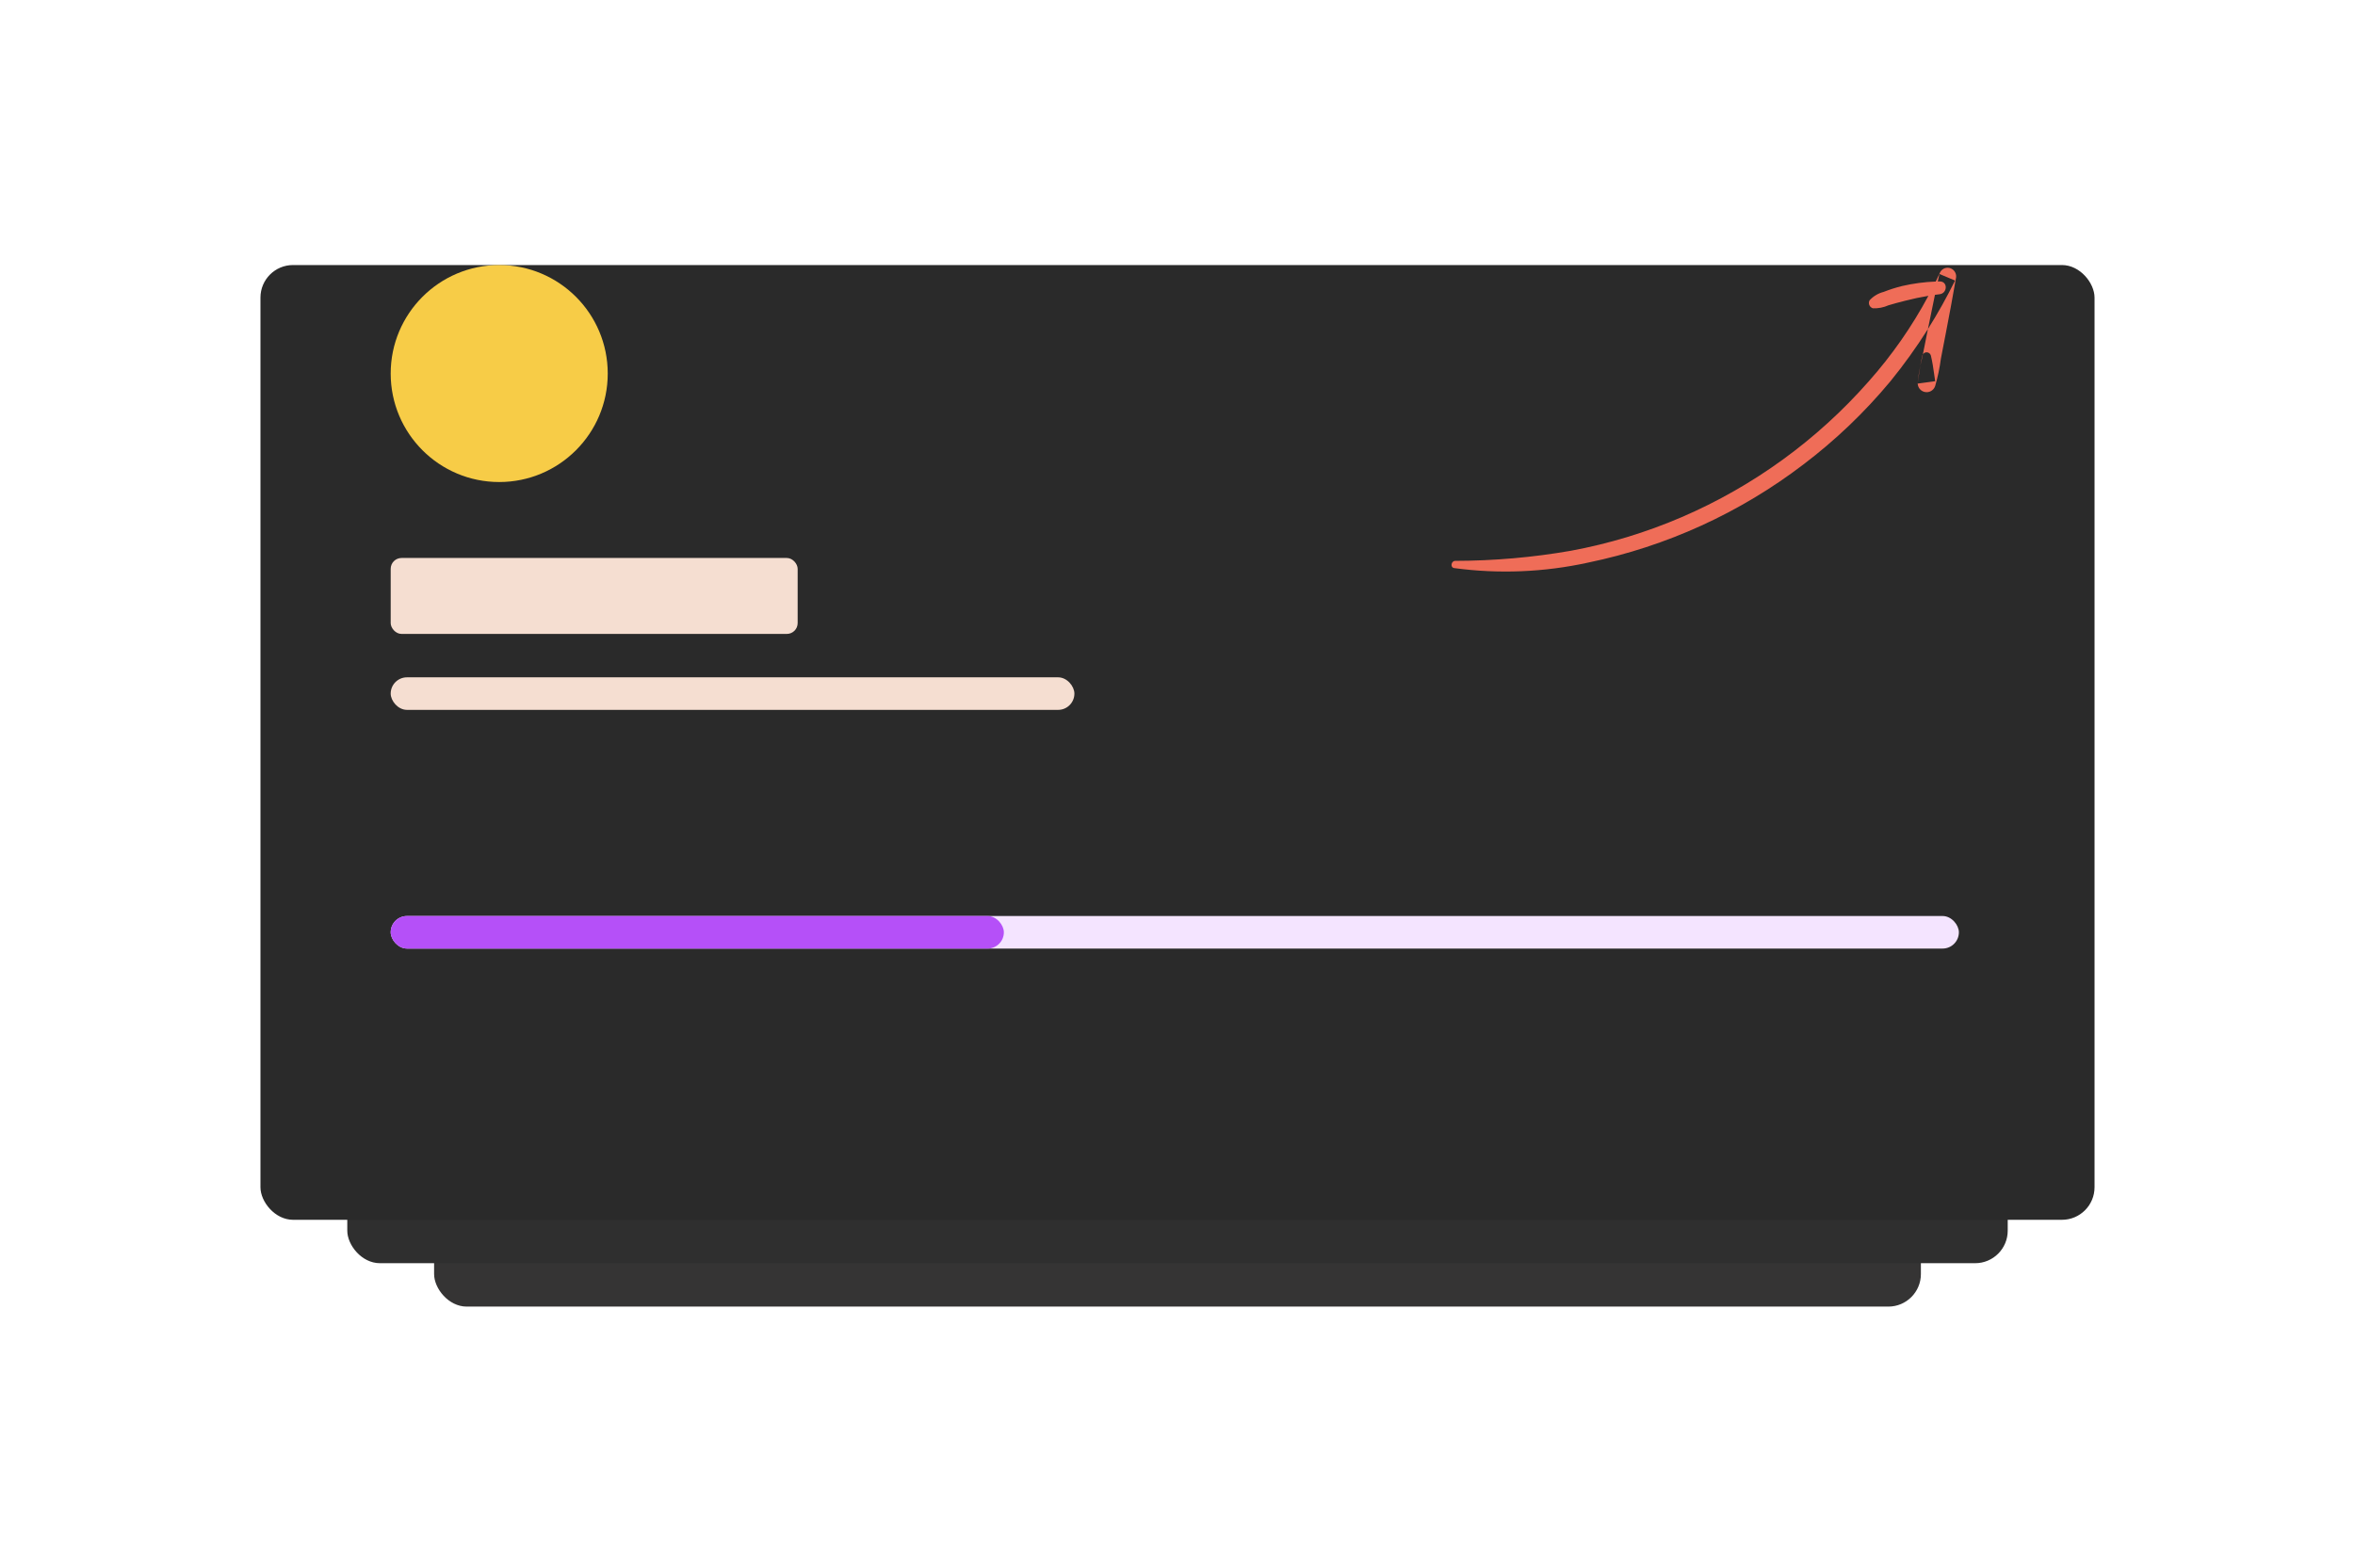 <svg width="434" height="289" viewBox="0 0 434 289" fill="none" xmlns="http://www.w3.org/2000/svg">
<g filter="url(#filter0_d_1930_21064)">
<rect x="80" y="40.857" width="274" height="176" rx="6" fill="#353434"/>
</g>
<g filter="url(#filter1_d_1930_21064)">
<rect x="64" y="32.857" width="306" height="176" rx="6" fill="#2F2F2F"/>
</g>
<g filter="url(#filter2_d_1930_21064)">
<rect x="48" y="24.857" width="338" height="176" rx="6" fill="#2A2A2A"/>
</g>
<circle cx="92" cy="68.857" r="20" fill="#F7CC47"/>
<rect x="72" y="102.857" width="75" height="14" rx="2" fill="#F5DED1"/>
<rect x="72" y="124.857" width="126" height="6" rx="3" fill="#F5DED1"/>
<path fill-rule="evenodd" clip-rule="evenodd" d="M289.5 101.527C282.456 102.754 275.32 103.377 268.169 103.389V103.388C267.428 103.399 267.211 104.604 267.989 104.721C276.225 105.831 284.593 105.487 292.709 103.702C307.131 100.716 320.693 94.524 332.388 85.587C338.279 81.119 343.639 75.993 348.362 70.308C350.869 67.231 353.184 64.007 355.295 60.655L355.311 60.577C355.728 58.498 356.151 56.423 356.588 54.351C356.873 54.311 357.158 54.275 357.444 54.24C358.916 54.069 359.002 51.845 357.444 51.878C357.334 51.88 357.224 51.883 357.114 51.885C357.213 51.425 357.313 50.965 357.415 50.504L360.292 51.715C358.783 54.782 357.115 57.766 355.295 60.655L354.361 65.342C354.504 65.1 354.766 64.945 355.057 64.945C355.413 64.945 355.727 65.177 355.831 65.516C356.125 66.7 356.29 67.875 356.458 69.064C356.514 69.465 356.571 69.867 356.633 70.272L353.41 70.708C353.436 71.41 353.912 72.04 354.621 72.236C355.476 72.471 356.364 71.99 356.633 71.147C357.112 69.497 357.463 67.814 357.685 66.111L358.622 61.265C359.265 57.963 359.874 54.654 360.451 51.338C360.642 50.58 360.256 49.796 359.539 49.484C358.815 49.174 357.973 49.45 357.574 50.127C357.301 50.721 357.02 51.311 356.733 51.898C354.657 51.976 352.593 52.251 350.568 52.719C349.401 53.003 348.254 53.367 347.136 53.808C346.146 54.059 345.251 54.592 344.557 55.342C344.399 55.614 344.376 55.944 344.495 56.236C344.614 56.527 344.861 56.747 345.164 56.832C346.148 56.871 347.128 56.681 348.026 56.276C348.965 55.988 349.917 55.744 350.871 55.499C350.951 55.478 351.03 55.458 351.109 55.438C352.519 55.071 353.945 54.769 355.382 54.533C352.346 60.201 348.652 65.499 344.371 70.316C334.891 81.091 323.132 89.631 309.943 95.318C303.383 98.143 296.525 100.226 289.5 101.527ZM353.896 67.382C354.016 66.793 354.152 66.207 354.304 65.625L354.361 65.342C354.329 65.396 354.303 65.454 354.284 65.516C354.126 66.139 354.003 66.76 353.896 67.382ZM353.896 67.382C353.672 68.482 353.503 69.593 353.392 70.711L353.41 70.708C353.405 70.565 353.419 70.418 353.453 70.272C353.515 69.879 353.572 69.489 353.63 69.1C353.714 68.524 353.798 67.953 353.896 67.382Z" fill="#EF6D58"/>
<rect x="72" y="168.857" width="289" height="6" rx="3" fill="#F4E4FF"/>
<rect x="72" y="168.857" width="113" height="6" rx="3" fill="#B550F8"/>
<defs>
<filter id="filter0_d_1930_21064" x="32" y="16.857" width="370" height="272" filterUnits="userSpaceOnUse" color-interpolation-filters="sRGB">
<feFlood flood-opacity="0" result="BackgroundImageFix"/>
<feColorMatrix in="SourceAlpha" type="matrix" values="0 0 0 0 0 0 0 0 0 0 0 0 0 0 0 0 0 0 127 0" result="hardAlpha"/>
<feOffset dy="24"/>
<feGaussianBlur stdDeviation="24"/>
<feColorMatrix type="matrix" values="0 0 0 0 0.333 0 0 0 0 0.118 0 0 0 0 0 0 0 0 0.04 0"/>
<feBlend mode="normal" in2="BackgroundImageFix" result="effect1_dropShadow_1930_21064"/>
<feBlend mode="normal" in="SourceGraphic" in2="effect1_dropShadow_1930_21064" result="shape"/>
</filter>
<filter id="filter1_d_1930_21064" x="16" y="8.857" width="402" height="272" filterUnits="userSpaceOnUse" color-interpolation-filters="sRGB">
<feFlood flood-opacity="0" result="BackgroundImageFix"/>
<feColorMatrix in="SourceAlpha" type="matrix" values="0 0 0 0 0 0 0 0 0 0 0 0 0 0 0 0 0 0 127 0" result="hardAlpha"/>
<feOffset dy="24"/>
<feGaussianBlur stdDeviation="24"/>
<feColorMatrix type="matrix" values="0 0 0 0 0.333 0 0 0 0 0.118 0 0 0 0 0 0 0 0 0.04 0"/>
<feBlend mode="normal" in2="BackgroundImageFix" result="effect1_dropShadow_1930_21064"/>
<feBlend mode="normal" in="SourceGraphic" in2="effect1_dropShadow_1930_21064" result="shape"/>
</filter>
<filter id="filter2_d_1930_21064" x="0" y="0.857" width="434" height="272" filterUnits="userSpaceOnUse" color-interpolation-filters="sRGB">
<feFlood flood-opacity="0" result="BackgroundImageFix"/>
<feColorMatrix in="SourceAlpha" type="matrix" values="0 0 0 0 0 0 0 0 0 0 0 0 0 0 0 0 0 0 127 0" result="hardAlpha"/>
<feOffset dy="24"/>
<feGaussianBlur stdDeviation="24"/>
<feColorMatrix type="matrix" values="0 0 0 0 0.333 0 0 0 0 0.118 0 0 0 0 0 0 0 0 0.04 0"/>
<feBlend mode="normal" in2="BackgroundImageFix" result="effect1_dropShadow_1930_21064"/>
<feBlend mode="normal" in="SourceGraphic" in2="effect1_dropShadow_1930_21064" result="shape"/>
</filter>
</defs>
</svg>
